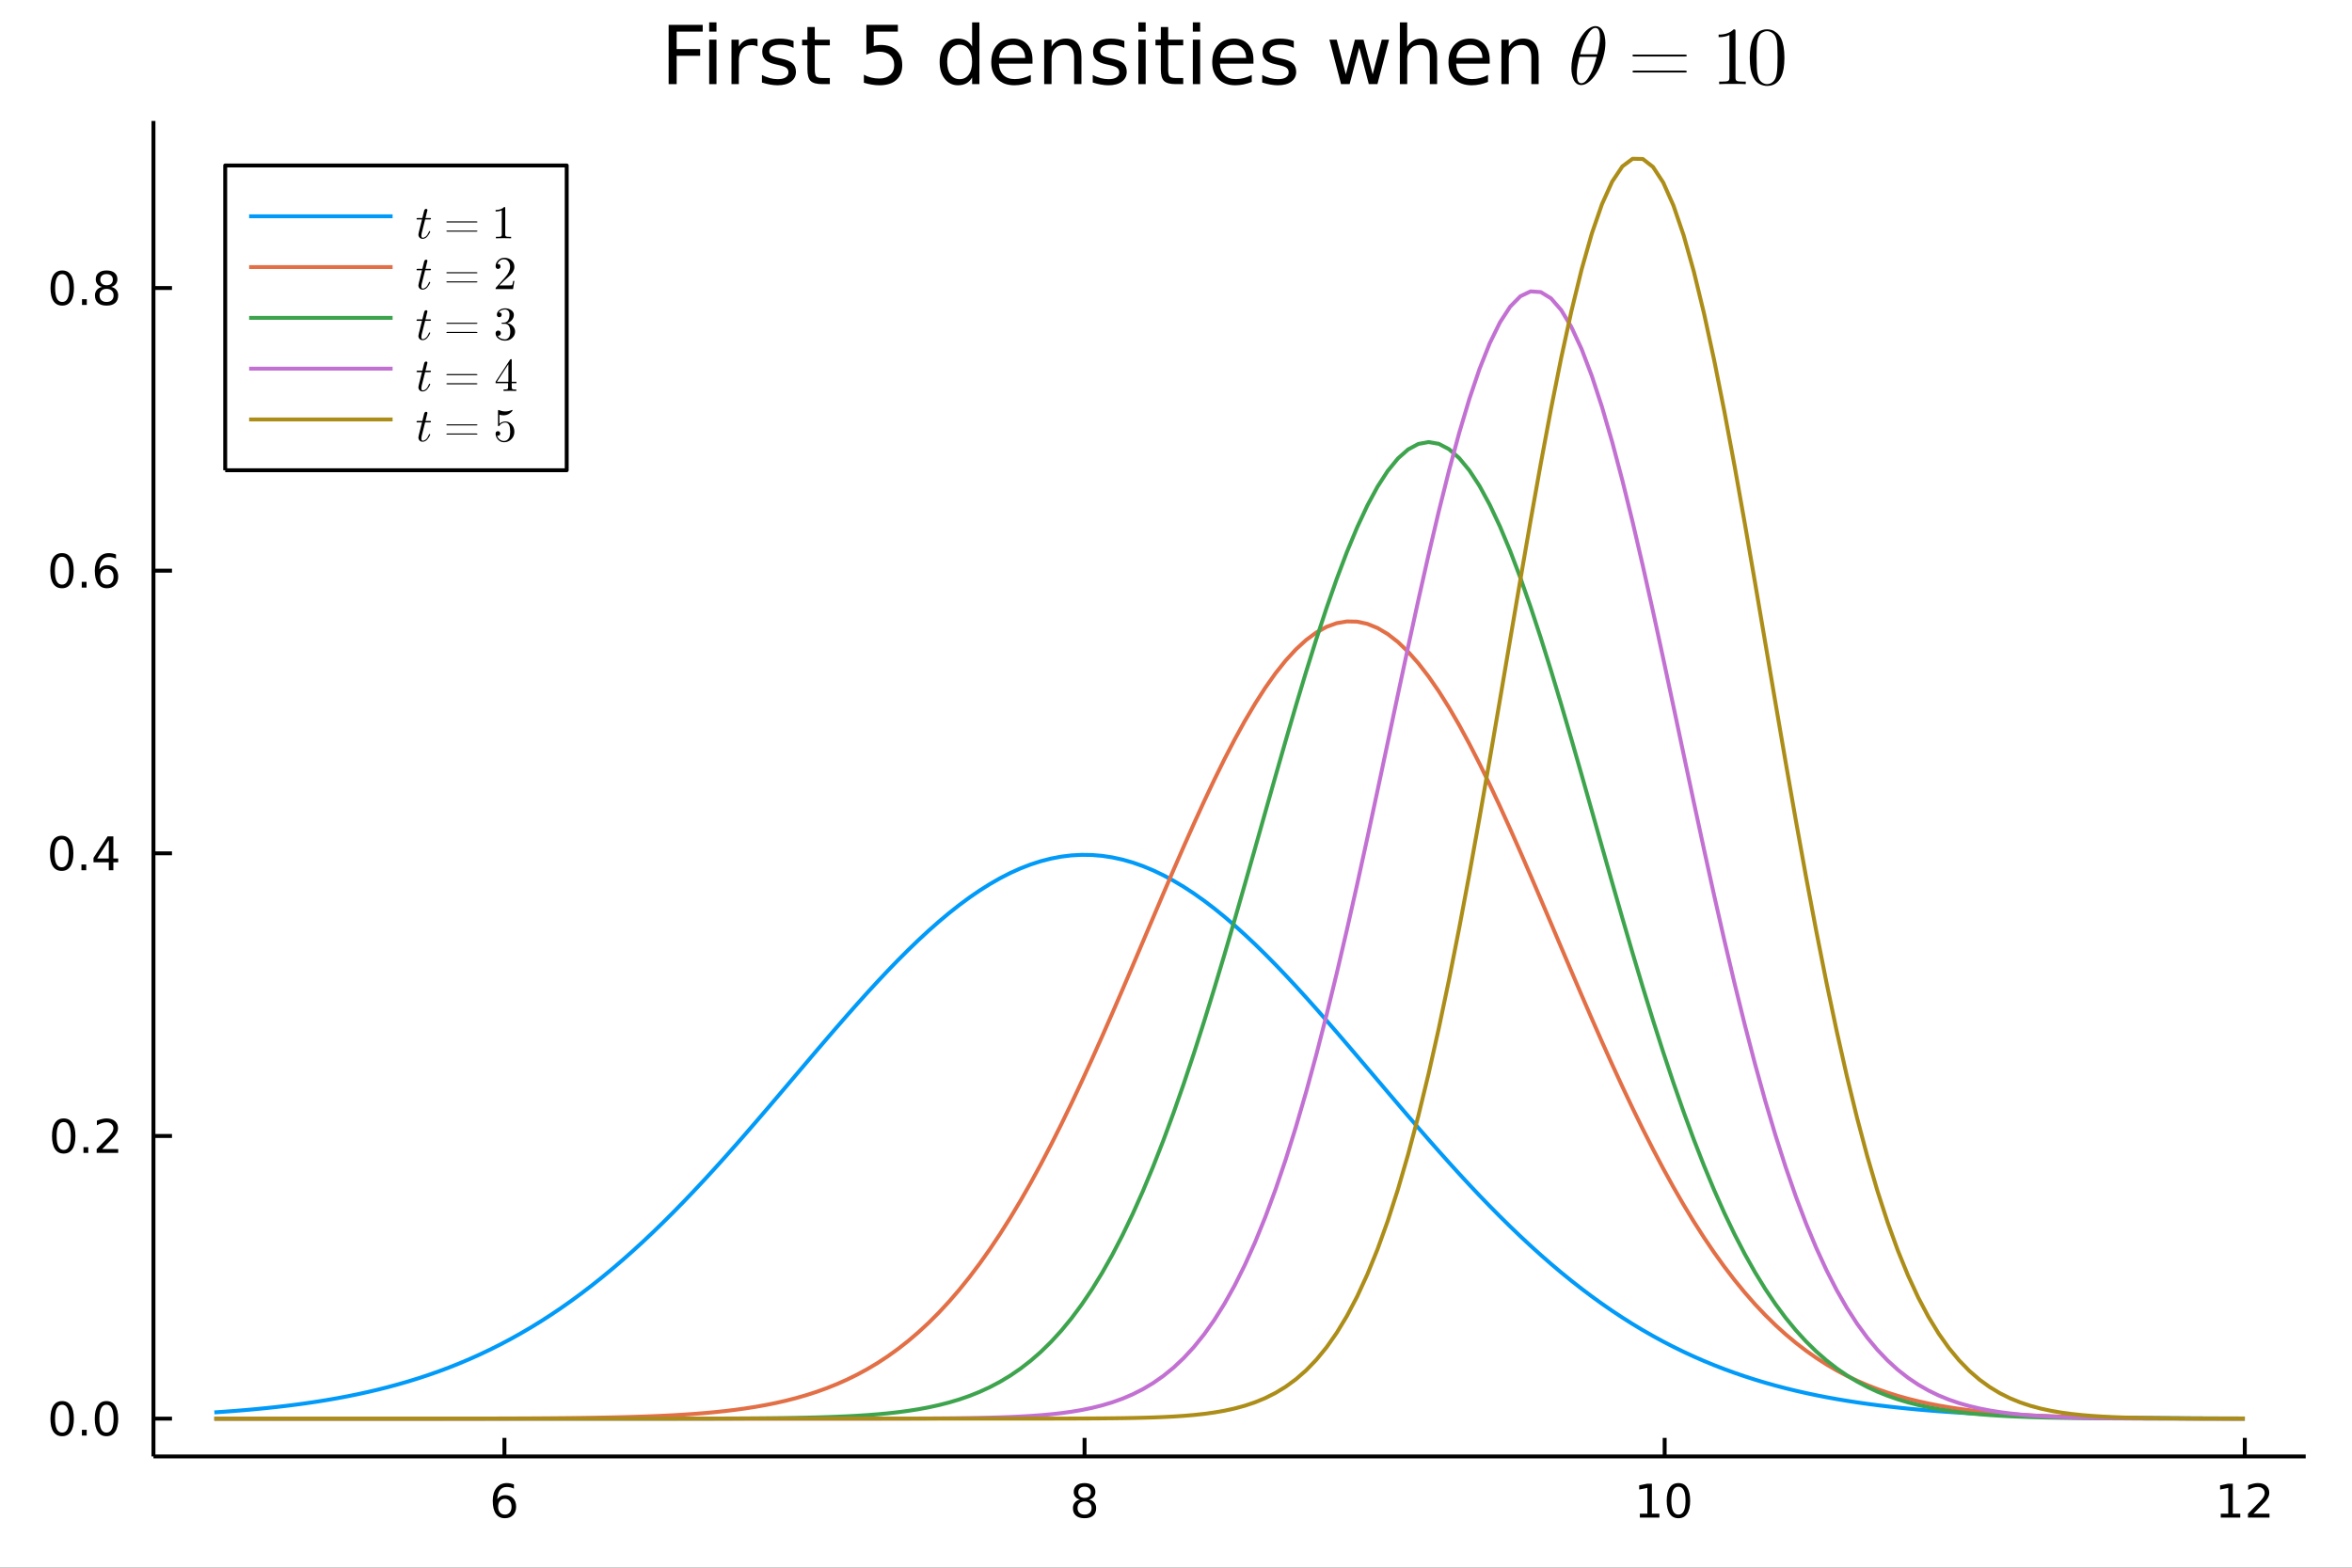 <?xml version="1.0" encoding="utf-8"?>
<svg xmlns="http://www.w3.org/2000/svg" xmlns:xlink="http://www.w3.org/1999/xlink" width="600" height="400" viewBox="0 0 2400 1600">
<rect x="0" y="0" width="2400" height="1600" fill="#333333" stroke="none"/>
<defs>
  <clipPath id="clip390">
    <rect x="0" y="0" width="2400" height="1600"/>
  </clipPath>
</defs>
<path clip-path="url(#clip390)" d="
M0 1600 L2400 1600 L2400 0 L0 0  Z
  " fill="#ffffff" fill-rule="evenodd" fill-opacity="1"/>
<defs>
  <clipPath id="clip391">
    <rect x="480" y="0" width="1681" height="1600"/>
  </clipPath>
</defs>
<defs>
  <clipPath id="clip392">
    <rect x="148" y="47" width="2206" height="1440"/>
  </clipPath>
</defs>
<path clip-path="url(#clip390)" d="
M156.598 1486.45 L2352.76 1486.45 L2352.76 123.472 L156.598 123.472  Z
  " fill="#ffffff" fill-rule="evenodd" fill-opacity="1"/>
<defs>
  <clipPath id="clip393">
    <rect x="156" y="123" width="2197" height="1364"/>
  </clipPath>
</defs>
<polyline clip-path="url(#clip390)" style="stroke:#000000; stroke-linecap:butt; stroke-linejoin:round; stroke-width:4; stroke-opacity:1; fill:none" points="
  156.598,1486.45 2352.76,1486.45 
  "/>
<polyline clip-path="url(#clip390)" style="stroke:#000000; stroke-linecap:butt; stroke-linejoin:round; stroke-width:4; stroke-opacity:1; fill:none" points="
  514.732,1486.45 514.732,1467.55 
  "/>
<polyline clip-path="url(#clip390)" style="stroke:#000000; stroke-linecap:butt; stroke-linejoin:round; stroke-width:4; stroke-opacity:1; fill:none" points="
  1106.69,1486.45 1106.69,1467.55 
  "/>
<polyline clip-path="url(#clip390)" style="stroke:#000000; stroke-linecap:butt; stroke-linejoin:round; stroke-width:4; stroke-opacity:1; fill:none" points="
  1698.64,1486.45 1698.64,1467.55 
  "/>
<polyline clip-path="url(#clip390)" style="stroke:#000000; stroke-linecap:butt; stroke-linejoin:round; stroke-width:4; stroke-opacity:1; fill:none" points="
  2290.6,1486.45 2290.6,1467.55 
  "/>
<path clip-path="url(#clip390)" d="M515.137 1529.7 Q511.989 1529.7 510.137 1531.86 Q508.308 1534.01 508.308 1537.76 Q508.308 1541.49 510.137 1543.66 Q511.989 1545.82 515.137 1545.82 Q518.285 1545.82 520.114 1543.66 Q521.966 1541.49 521.966 1537.76 Q521.966 1534.01 520.114 1531.86 Q518.285 1529.7 515.137 1529.7 M524.419 1515.05 L524.419 1519.31 Q522.66 1518.48 520.854 1518.04 Q519.072 1517.6 517.313 1517.6 Q512.683 1517.6 510.229 1520.72 Q507.799 1523.85 507.452 1530.17 Q508.817 1528.15 510.878 1527.09 Q512.938 1526 515.415 1526 Q520.623 1526 523.632 1529.17 Q526.665 1532.32 526.665 1537.76 Q526.665 1543.08 523.516 1546.3 Q520.368 1549.52 515.137 1549.52 Q509.142 1549.52 505.97 1544.94 Q502.799 1540.33 502.799 1531.6 Q502.799 1523.41 506.688 1518.55 Q510.577 1513.66 517.128 1513.66 Q518.887 1513.66 520.669 1514.01 Q522.475 1514.36 524.419 1515.05 Z" fill="#000000" fill-rule="evenodd" fill-opacity="1" /><path clip-path="url(#clip390)" d="M1106.69 1532.44 Q1103.35 1532.44 1101.43 1534.22 Q1099.54 1536 1099.54 1539.13 Q1099.54 1542.25 1101.43 1544.03 Q1103.35 1545.82 1106.69 1545.82 Q1110.02 1545.82 1111.94 1544.03 Q1113.86 1542.23 1113.86 1539.13 Q1113.86 1536 1111.94 1534.22 Q1110.04 1532.44 1106.69 1532.44 M1102.01 1530.45 Q1099 1529.7 1097.31 1527.64 Q1095.65 1525.58 1095.65 1522.62 Q1095.65 1518.48 1098.59 1516.07 Q1101.55 1513.66 1106.69 1513.66 Q1111.85 1513.66 1114.79 1516.07 Q1117.73 1518.48 1117.73 1522.62 Q1117.73 1525.58 1116.04 1527.64 Q1114.37 1529.7 1111.39 1530.45 Q1114.77 1531.23 1116.64 1533.52 Q1118.54 1535.82 1118.54 1539.13 Q1118.54 1544.15 1115.46 1546.83 Q1112.41 1549.52 1106.69 1549.52 Q1100.97 1549.52 1097.89 1546.83 Q1094.84 1544.15 1094.84 1539.13 Q1094.84 1535.82 1096.73 1533.52 Q1098.63 1531.23 1102.01 1530.45 M1100.3 1523.06 Q1100.3 1525.75 1101.97 1527.25 Q1103.66 1528.76 1106.69 1528.76 Q1109.7 1528.76 1111.39 1527.25 Q1113.1 1525.75 1113.1 1523.06 Q1113.1 1520.38 1111.39 1518.87 Q1109.7 1517.37 1106.69 1517.37 Q1103.66 1517.37 1101.97 1518.87 Q1100.3 1520.38 1100.3 1523.06 Z" fill="#000000" fill-rule="evenodd" fill-opacity="1" /><path clip-path="url(#clip390)" d="M1673.33 1544.91 L1680.97 1544.91 L1680.97 1518.55 L1672.66 1520.21 L1672.66 1515.95 L1680.92 1514.29 L1685.6 1514.29 L1685.6 1544.91 L1693.24 1544.91 L1693.24 1548.85 L1673.33 1548.85 L1673.33 1544.91 Z" fill="#000000" fill-rule="evenodd" fill-opacity="1" /><path clip-path="url(#clip390)" d="M1712.68 1517.37 Q1709.07 1517.37 1707.24 1520.93 Q1705.44 1524.47 1705.44 1531.6 Q1705.44 1538.71 1707.24 1542.27 Q1709.07 1545.82 1712.68 1545.82 Q1716.32 1545.82 1718.12 1542.27 Q1719.95 1538.71 1719.95 1531.6 Q1719.95 1524.47 1718.12 1520.93 Q1716.32 1517.37 1712.68 1517.37 M1712.68 1513.66 Q1718.49 1513.66 1721.55 1518.27 Q1724.63 1522.85 1724.63 1531.6 Q1724.63 1540.33 1721.55 1544.94 Q1718.49 1549.52 1712.68 1549.52 Q1706.87 1549.52 1703.79 1544.94 Q1700.74 1540.33 1700.74 1531.6 Q1700.74 1522.85 1703.79 1518.27 Q1706.87 1513.66 1712.68 1513.66 Z" fill="#000000" fill-rule="evenodd" fill-opacity="1" /><path clip-path="url(#clip390)" d="M2266.09 1544.91 L2273.73 1544.91 L2273.73 1518.55 L2265.42 1520.21 L2265.42 1515.95 L2273.68 1514.29 L2278.36 1514.29 L2278.36 1544.91 L2285.99 1544.91 L2285.99 1548.85 L2266.09 1548.85 L2266.09 1544.91 Z" fill="#000000" fill-rule="evenodd" fill-opacity="1" /><path clip-path="url(#clip390)" d="M2299.47 1544.91 L2315.79 1544.91 L2315.79 1548.85 L2293.84 1548.85 L2293.84 1544.91 Q2296.5 1542.16 2301.09 1537.53 Q2305.69 1532.88 2306.87 1531.53 Q2309.12 1529.01 2310 1527.27 Q2310.9 1525.51 2310.9 1523.82 Q2310.9 1521.07 2308.96 1519.33 Q2307.04 1517.6 2303.93 1517.6 Q2301.73 1517.6 2299.28 1518.36 Q2296.85 1519.13 2294.07 1520.68 L2294.07 1515.95 Q2296.9 1514.82 2299.35 1514.24 Q2301.8 1513.66 2303.84 1513.66 Q2309.21 1513.66 2312.41 1516.35 Q2315.6 1519.03 2315.6 1523.52 Q2315.6 1525.65 2314.79 1527.57 Q2314 1529.47 2311.9 1532.07 Q2311.32 1532.74 2308.22 1535.95 Q2305.11 1539.15 2299.47 1544.91 Z" fill="#000000" fill-rule="evenodd" fill-opacity="1" /><polyline clip-path="url(#clip390)" style="stroke:#000000; stroke-linecap:butt; stroke-linejoin:round; stroke-width:4; stroke-opacity:1; fill:none" points="
  156.598,1486.45 156.598,123.472 
  "/>
<polyline clip-path="url(#clip390)" style="stroke:#000000; stroke-linecap:butt; stroke-linejoin:round; stroke-width:4; stroke-opacity:1; fill:none" points="
  156.598,1447.87 175.496,1447.87 
  "/>
<polyline clip-path="url(#clip390)" style="stroke:#000000; stroke-linecap:butt; stroke-linejoin:round; stroke-width:4; stroke-opacity:1; fill:none" points="
  156.598,1159.39 175.496,1159.39 
  "/>
<polyline clip-path="url(#clip390)" style="stroke:#000000; stroke-linecap:butt; stroke-linejoin:round; stroke-width:4; stroke-opacity:1; fill:none" points="
  156.598,870.908 175.496,870.908 
  "/>
<polyline clip-path="url(#clip390)" style="stroke:#000000; stroke-linecap:butt; stroke-linejoin:round; stroke-width:4; stroke-opacity:1; fill:none" points="
  156.598,582.425 175.496,582.425 
  "/>
<polyline clip-path="url(#clip390)" style="stroke:#000000; stroke-linecap:butt; stroke-linejoin:round; stroke-width:4; stroke-opacity:1; fill:none" points="
  156.598,293.942 175.496,293.942 
  "/>
<path clip-path="url(#clip390)" d="M63.423 1433.67 Q59.812 1433.67 57.983 1437.24 Q56.177 1440.78 56.177 1447.91 Q56.177 1455.01 57.983 1458.58 Q59.812 1462.12 63.423 1462.12 Q67.057 1462.12 68.862 1458.58 Q70.691 1455.01 70.691 1447.91 Q70.691 1440.78 68.862 1437.24 Q67.057 1433.67 63.423 1433.67 M63.423 1429.97 Q69.233 1429.97 72.288 1434.57 Q75.367 1439.16 75.367 1447.91 Q75.367 1456.63 72.288 1461.24 Q69.233 1465.82 63.423 1465.82 Q57.612 1465.82 54.534 1461.24 Q51.478 1456.63 51.478 1447.91 Q51.478 1439.16 54.534 1434.57 Q57.612 1429.97 63.423 1429.97 Z" fill="#000000" fill-rule="evenodd" fill-opacity="1" /><path clip-path="url(#clip390)" d="M83.585 1459.27 L88.469 1459.27 L88.469 1465.15 L83.585 1465.15 L83.585 1459.27 Z" fill="#000000" fill-rule="evenodd" fill-opacity="1" /><path clip-path="url(#clip390)" d="M108.654 1433.67 Q105.043 1433.67 103.214 1437.24 Q101.409 1440.78 101.409 1447.91 Q101.409 1455.01 103.214 1458.58 Q105.043 1462.12 108.654 1462.12 Q112.288 1462.12 114.094 1458.58 Q115.922 1455.01 115.922 1447.91 Q115.922 1440.78 114.094 1437.24 Q112.288 1433.67 108.654 1433.67 M108.654 1429.97 Q114.464 1429.97 117.52 1434.57 Q120.598 1439.16 120.598 1447.91 Q120.598 1456.63 117.52 1461.24 Q114.464 1465.82 108.654 1465.82 Q102.844 1465.82 99.765 1461.24 Q96.71 1456.63 96.71 1447.91 Q96.71 1439.16 99.765 1434.57 Q102.844 1429.97 108.654 1429.97 Z" fill="#000000" fill-rule="evenodd" fill-opacity="1" /><path clip-path="url(#clip390)" d="M65.02 1145.19 Q61.409 1145.19 59.58 1148.75 Q57.775 1152.3 57.775 1159.43 Q57.775 1166.53 59.58 1170.1 Q61.409 1173.64 65.02 1173.64 Q68.654 1173.64 70.46 1170.1 Q72.288 1166.53 72.288 1159.43 Q72.288 1152.3 70.46 1148.75 Q68.654 1145.19 65.02 1145.19 M65.02 1141.49 Q70.83 1141.49 73.885 1146.09 Q76.964 1150.68 76.964 1159.43 Q76.964 1168.15 73.885 1172.76 Q70.83 1177.34 65.02 1177.34 Q59.21 1177.34 56.131 1172.76 Q53.075 1168.15 53.075 1159.43 Q53.075 1150.68 56.131 1146.09 Q59.21 1141.49 65.02 1141.49 Z" fill="#000000" fill-rule="evenodd" fill-opacity="1" /><path clip-path="url(#clip390)" d="M85.182 1170.79 L90.066 1170.79 L90.066 1176.67 L85.182 1176.67 L85.182 1170.79 Z" fill="#000000" fill-rule="evenodd" fill-opacity="1" /><path clip-path="url(#clip390)" d="M104.279 1172.74 L120.598 1172.74 L120.598 1176.67 L98.654 1176.67 L98.654 1172.74 Q101.316 1169.98 105.899 1165.35 Q110.506 1160.7 111.686 1159.36 Q113.932 1156.83 114.811 1155.1 Q115.714 1153.34 115.714 1151.65 Q115.714 1148.89 113.77 1147.16 Q111.848 1145.42 108.746 1145.42 Q106.547 1145.42 104.094 1146.18 Q101.663 1146.95 98.885 1148.5 L98.885 1143.78 Q101.709 1142.64 104.163 1142.06 Q106.617 1141.49 108.654 1141.49 Q114.024 1141.49 117.219 1144.17 Q120.413 1146.86 120.413 1151.35 Q120.413 1153.48 119.603 1155.4 Q118.816 1157.3 116.709 1159.89 Q116.131 1160.56 113.029 1163.78 Q109.927 1166.97 104.279 1172.74 Z" fill="#000000" fill-rule="evenodd" fill-opacity="1" /><path clip-path="url(#clip390)" d="M62.937 856.706 Q59.325 856.706 57.497 860.271 Q55.691 863.813 55.691 870.942 Q55.691 878.049 57.497 881.613 Q59.325 885.155 62.937 885.155 Q66.571 885.155 68.376 881.613 Q70.205 878.049 70.205 870.942 Q70.205 863.813 68.376 860.271 Q66.571 856.706 62.937 856.706 M62.937 853.003 Q68.747 853.003 71.802 857.609 Q74.881 862.192 74.881 870.942 Q74.881 879.669 71.802 884.276 Q68.747 888.859 62.937 888.859 Q57.126 888.859 54.048 884.276 Q50.992 879.669 50.992 870.942 Q50.992 862.192 54.048 857.609 Q57.126 853.003 62.937 853.003 Z" fill="#000000" fill-rule="evenodd" fill-opacity="1" /><path clip-path="url(#clip390)" d="M83.098 882.308 L87.983 882.308 L87.983 888.188 L83.098 888.188 L83.098 882.308 Z" fill="#000000" fill-rule="evenodd" fill-opacity="1" /><path clip-path="url(#clip390)" d="M111.015 857.702 L99.21 876.151 L111.015 876.151 L111.015 857.702 M109.788 853.628 L115.668 853.628 L115.668 876.151 L120.598 876.151 L120.598 880.039 L115.668 880.039 L115.668 888.188 L111.015 888.188 L111.015 880.039 L95.413 880.039 L95.413 875.526 L109.788 853.628 Z" fill="#000000" fill-rule="evenodd" fill-opacity="1" /><path clip-path="url(#clip390)" d="M63.261 568.223 Q59.65 568.223 57.821 571.788 Q56.015 575.33 56.015 582.459 Q56.015 589.566 57.821 593.131 Q59.65 596.672 63.261 596.672 Q66.895 596.672 68.7 593.131 Q70.529 589.566 70.529 582.459 Q70.529 575.33 68.7 571.788 Q66.895 568.223 63.261 568.223 M63.261 564.52 Q69.071 564.52 72.126 569.126 Q75.205 573.709 75.205 582.459 Q75.205 591.186 72.126 595.793 Q69.071 600.376 63.261 600.376 Q57.45 600.376 54.372 595.793 Q51.316 591.186 51.316 582.459 Q51.316 573.709 54.372 569.126 Q57.45 564.52 63.261 564.52 Z" fill="#000000" fill-rule="evenodd" fill-opacity="1" /><path clip-path="url(#clip390)" d="M83.422 593.825 L88.307 593.825 L88.307 599.705 L83.422 599.705 L83.422 593.825 Z" fill="#000000" fill-rule="evenodd" fill-opacity="1" /><path clip-path="url(#clip390)" d="M109.071 580.561 Q105.922 580.561 104.071 582.714 Q102.242 584.867 102.242 588.617 Q102.242 592.344 104.071 594.52 Q105.922 596.672 109.071 596.672 Q112.219 596.672 114.047 594.52 Q115.899 592.344 115.899 588.617 Q115.899 584.867 114.047 582.714 Q112.219 580.561 109.071 580.561 M118.353 565.909 L118.353 570.168 Q116.594 569.335 114.788 568.895 Q113.006 568.455 111.246 568.455 Q106.617 568.455 104.163 571.58 Q101.733 574.705 101.385 581.024 Q102.751 579.01 104.811 577.946 Q106.871 576.858 109.348 576.858 Q114.557 576.858 117.566 580.029 Q120.598 583.177 120.598 588.617 Q120.598 593.941 117.45 597.158 Q114.302 600.376 109.071 600.376 Q103.075 600.376 99.904 595.793 Q96.733 591.186 96.733 582.459 Q96.733 574.265 100.621 569.404 Q104.51 564.52 111.061 564.52 Q112.82 564.52 114.603 564.867 Q116.408 565.214 118.353 565.909 Z" fill="#000000" fill-rule="evenodd" fill-opacity="1" /><path clip-path="url(#clip390)" d="M63.515 279.741 Q59.904 279.741 58.075 283.305 Q56.27 286.847 56.27 293.977 Q56.27 301.083 58.075 304.648 Q59.904 308.19 63.515 308.19 Q67.149 308.19 68.955 304.648 Q70.784 301.083 70.784 293.977 Q70.784 286.847 68.955 283.305 Q67.149 279.741 63.515 279.741 M63.515 276.037 Q69.325 276.037 72.381 280.643 Q75.46 285.227 75.46 293.977 Q75.46 302.703 72.381 307.31 Q69.325 311.893 63.515 311.893 Q57.705 311.893 54.626 307.31 Q51.571 302.703 51.571 293.977 Q51.571 285.227 54.626 280.643 Q57.705 276.037 63.515 276.037 Z" fill="#000000" fill-rule="evenodd" fill-opacity="1" /><path clip-path="url(#clip390)" d="M83.677 305.342 L88.561 305.342 L88.561 311.222 L83.677 311.222 L83.677 305.342 Z" fill="#000000" fill-rule="evenodd" fill-opacity="1" /><path clip-path="url(#clip390)" d="M108.746 294.81 Q105.413 294.81 103.492 296.592 Q101.594 298.375 101.594 301.5 Q101.594 304.625 103.492 306.407 Q105.413 308.19 108.746 308.19 Q112.08 308.19 114.001 306.407 Q115.922 304.602 115.922 301.5 Q115.922 298.375 114.001 296.592 Q112.103 294.81 108.746 294.81 M104.071 292.819 Q101.061 292.079 99.371 290.018 Q97.705 287.958 97.705 284.995 Q97.705 280.852 100.645 278.444 Q103.608 276.037 108.746 276.037 Q113.908 276.037 116.848 278.444 Q119.788 280.852 119.788 284.995 Q119.788 287.958 118.098 290.018 Q116.432 292.079 113.445 292.819 Q116.825 293.606 118.7 295.898 Q120.598 298.19 120.598 301.5 Q120.598 306.523 117.52 309.208 Q114.464 311.893 108.746 311.893 Q103.029 311.893 99.95 309.208 Q96.895 306.523 96.895 301.5 Q96.895 298.19 98.793 295.898 Q100.691 293.606 104.071 292.819 M102.358 285.435 Q102.358 288.12 104.024 289.625 Q105.714 291.129 108.746 291.129 Q111.756 291.129 113.445 289.625 Q115.158 288.12 115.158 285.435 Q115.158 282.75 113.445 281.245 Q111.756 279.741 108.746 279.741 Q105.714 279.741 104.024 281.245 Q102.358 282.75 102.358 285.435 Z" fill="#000000" fill-rule="evenodd" fill-opacity="1" /><path clip-path="url(#clip390)" d="M682.295 25.374 L717.051 25.374 L717.051 32.261 L690.477 32.261 L690.477 50.085 L714.459 50.085 L714.459 56.971 L690.477 56.971 L690.477 85.854 L682.295 85.854 L682.295 25.374 Z" fill="#000000" fill-rule="evenodd" fill-opacity="1" /><path clip-path="url(#clip390)" d="M723.654 40.484 L731.108 40.484 L731.108 85.854 L723.654 85.854 L723.654 40.484 M723.654 22.822 L731.108 22.822 L731.108 32.261 L723.654 32.261 L723.654 22.822 Z" fill="#000000" fill-rule="evenodd" fill-opacity="1" /><path clip-path="url(#clip390)" d="M772.994 47.452 Q771.739 46.723 770.24 46.399 Q768.781 46.034 766.999 46.034 Q760.68 46.034 757.277 50.166 Q753.915 54.257 753.915 61.954 L753.915 85.854 L746.42 85.854 L746.42 40.484 L753.915 40.484 L753.915 47.533 Q756.264 43.401 760.031 41.416 Q763.799 39.391 769.187 39.391 Q769.956 39.391 770.888 39.512 Q771.82 39.593 772.954 39.796 L772.994 47.452 Z" fill="#000000" fill-rule="evenodd" fill-opacity="1" /><path clip-path="url(#clip390)" d="M809.736 41.821 L809.736 48.87 Q806.576 47.249 803.174 46.439 Q799.771 45.629 796.125 45.629 Q790.575 45.629 787.78 47.33 Q785.026 49.032 785.026 52.434 Q785.026 55.027 787.011 56.526 Q788.995 57.984 794.991 59.321 L797.543 59.888 Q805.483 61.59 808.804 64.709 Q812.167 67.787 812.167 73.337 Q812.167 79.657 807.144 83.343 Q802.161 87.029 793.411 87.029 Q789.765 87.029 785.795 86.3 Q781.866 85.611 777.491 84.194 L777.491 76.497 Q781.623 78.644 785.633 79.738 Q789.644 80.791 793.573 80.791 Q798.839 80.791 801.675 79.008 Q804.51 77.186 804.51 73.904 Q804.51 70.866 802.444 69.246 Q800.419 67.625 793.492 66.126 L790.899 65.519 Q783.972 64.061 780.894 61.063 Q777.815 58.025 777.815 52.759 Q777.815 46.358 782.352 42.874 Q786.889 39.391 795.234 39.391 Q799.366 39.391 803.012 39.998 Q806.657 40.606 809.736 41.821 Z" fill="#000000" fill-rule="evenodd" fill-opacity="1" /><path clip-path="url(#clip390)" d="M831.408 27.602 L831.408 40.484 L846.761 40.484 L846.761 46.277 L831.408 46.277 L831.408 70.907 Q831.408 76.456 832.907 78.036 Q834.447 79.616 839.105 79.616 L846.761 79.616 L846.761 85.854 L839.105 85.854 Q830.477 85.854 827.195 82.654 Q823.914 79.413 823.914 70.907 L823.914 46.277 L818.446 46.277 L818.446 40.484 L823.914 40.484 L823.914 27.602 L831.408 27.602 Z" fill="#000000" fill-rule="evenodd" fill-opacity="1" /><path clip-path="url(#clip390)" d="M884.07 25.374 L916.194 25.374 L916.194 32.261 L891.564 32.261 L891.564 47.087 Q893.347 46.48 895.129 46.196 Q896.912 45.872 898.694 45.872 Q908.821 45.872 914.736 51.422 Q920.65 56.971 920.65 66.451 Q920.65 76.213 914.573 81.641 Q908.497 87.029 897.438 87.029 Q893.63 87.029 889.66 86.381 Q885.731 85.733 881.518 84.437 L881.518 76.213 Q885.164 78.198 889.053 79.17 Q892.942 80.143 897.276 80.143 Q904.284 80.143 908.376 76.456 Q912.467 72.77 912.467 66.451 Q912.467 60.131 908.376 56.445 Q904.284 52.759 897.276 52.759 Q893.995 52.759 890.714 53.488 Q887.473 54.217 884.07 55.756 L884.07 25.374 Z" fill="#000000" fill-rule="evenodd" fill-opacity="1" /><path clip-path="url(#clip390)" d="M991.946 47.371 L991.946 22.822 L999.399 22.822 L999.399 85.854 L991.946 85.854 L991.946 79.049 Q989.596 83.1 985.991 85.085 Q982.426 87.029 977.403 87.029 Q969.18 87.029 963.995 80.467 Q958.85 73.904 958.85 63.21 Q958.85 52.516 963.995 45.953 Q969.18 39.391 977.403 39.391 Q982.426 39.391 985.991 41.376 Q989.596 43.32 991.946 47.371 M966.547 63.21 Q966.547 71.433 969.909 76.132 Q973.312 80.791 979.226 80.791 Q985.14 80.791 988.543 76.132 Q991.946 71.433 991.946 63.21 Q991.946 54.986 988.543 50.328 Q985.14 45.629 979.226 45.629 Q973.312 45.629 969.909 50.328 Q966.547 54.986 966.547 63.21 Z" fill="#000000" fill-rule="evenodd" fill-opacity="1" /><path clip-path="url(#clip390)" d="M1053.56 61.306 L1053.56 64.952 L1019.29 64.952 Q1019.78 72.648 1023.91 76.699 Q1028.08 80.71 1035.49 80.71 Q1039.79 80.71 1043.8 79.657 Q1047.85 78.603 1051.82 76.497 L1051.82 83.545 Q1047.81 85.247 1043.59 86.138 Q1039.38 87.029 1035.05 87.029 Q1024.19 87.029 1017.83 80.71 Q1011.51 74.39 1011.51 63.615 Q1011.51 52.475 1017.51 45.953 Q1023.54 39.391 1033.75 39.391 Q1042.91 39.391 1048.21 45.305 Q1053.56 51.179 1053.56 61.306 M1046.11 59.118 Q1046.03 53.002 1042.66 49.356 Q1039.34 45.71 1033.83 45.71 Q1027.59 45.71 1023.83 49.234 Q1020.1 52.759 1019.53 59.159 L1046.11 59.118 Z" fill="#000000" fill-rule="evenodd" fill-opacity="1" /><path clip-path="url(#clip390)" d="M1103.51 58.47 L1103.51 85.854 L1096.05 85.854 L1096.05 58.713 Q1096.05 52.272 1093.54 49.072 Q1091.03 45.872 1086.01 45.872 Q1079.97 45.872 1076.49 49.72 Q1073 53.569 1073 60.212 L1073 85.854 L1065.51 85.854 L1065.51 40.484 L1073 40.484 L1073 47.533 Q1075.68 43.441 1079.28 41.416 Q1082.93 39.391 1087.67 39.391 Q1095.49 39.391 1099.5 44.252 Q1103.51 49.072 1103.51 58.47 Z" fill="#000000" fill-rule="evenodd" fill-opacity="1" /><path clip-path="url(#clip390)" d="M1147.3 41.821 L1147.3 48.87 Q1144.14 47.249 1140.74 46.439 Q1137.33 45.629 1133.69 45.629 Q1128.14 45.629 1125.34 47.33 Q1122.59 49.032 1122.59 52.434 Q1122.59 55.027 1124.57 56.526 Q1126.56 57.984 1132.55 59.321 L1135.1 59.888 Q1143.04 61.59 1146.37 64.709 Q1149.73 67.787 1149.73 73.337 Q1149.73 79.657 1144.71 83.343 Q1139.72 87.029 1130.97 87.029 Q1127.33 87.029 1123.36 86.3 Q1119.43 85.611 1115.05 84.194 L1115.05 76.497 Q1119.18 78.644 1123.2 79.738 Q1127.21 80.791 1131.13 80.791 Q1136.4 80.791 1139.24 79.008 Q1142.07 77.186 1142.07 73.904 Q1142.07 70.866 1140.01 69.246 Q1137.98 67.625 1131.05 66.126 L1128.46 65.519 Q1121.53 64.061 1118.46 61.063 Q1115.38 58.025 1115.38 52.759 Q1115.38 46.358 1119.91 42.874 Q1124.45 39.391 1132.8 39.391 Q1136.93 39.391 1140.57 39.998 Q1144.22 40.606 1147.3 41.821 Z" fill="#000000" fill-rule="evenodd" fill-opacity="1" /><path clip-path="url(#clip390)" d="M1161.6 40.484 L1169.05 40.484 L1169.05 85.854 L1161.6 85.854 L1161.6 40.484 M1161.6 22.822 L1169.05 22.822 L1169.05 32.261 L1161.6 32.261 L1161.6 22.822 Z" fill="#000000" fill-rule="evenodd" fill-opacity="1" /><path clip-path="url(#clip390)" d="M1192.02 27.602 L1192.02 40.484 L1207.37 40.484 L1207.37 46.277 L1192.02 46.277 L1192.02 70.907 Q1192.02 76.456 1193.52 78.036 Q1195.06 79.616 1199.72 79.616 L1207.37 79.616 L1207.37 85.854 L1199.72 85.854 Q1191.09 85.854 1187.81 82.654 Q1184.53 79.413 1184.53 70.907 L1184.53 46.277 L1179.06 46.277 L1179.06 40.484 L1184.53 40.484 L1184.53 27.602 L1192.02 27.602 Z" fill="#000000" fill-rule="evenodd" fill-opacity="1" /><path clip-path="url(#clip390)" d="M1217.18 40.484 L1224.63 40.484 L1224.63 85.854 L1217.18 85.854 L1217.18 40.484 M1217.18 22.822 L1224.63 22.822 L1224.63 32.261 L1217.18 32.261 L1217.18 22.822 Z" fill="#000000" fill-rule="evenodd" fill-opacity="1" /><path clip-path="url(#clip390)" d="M1279.03 61.306 L1279.03 64.952 L1244.76 64.952 Q1245.25 72.648 1249.38 76.699 Q1253.55 80.71 1260.97 80.71 Q1265.26 80.71 1269.27 79.657 Q1273.32 78.603 1277.29 76.497 L1277.29 83.545 Q1273.28 85.247 1269.07 86.138 Q1264.86 87.029 1260.52 87.029 Q1249.66 87.029 1243.3 80.71 Q1236.98 74.39 1236.98 63.615 Q1236.98 52.475 1242.98 45.953 Q1249.02 39.391 1259.22 39.391 Q1268.38 39.391 1273.69 45.305 Q1279.03 51.179 1279.03 61.306 M1271.58 59.118 Q1271.5 53.002 1268.14 49.356 Q1264.81 45.71 1259.31 45.71 Q1253.07 45.71 1249.3 49.234 Q1245.57 52.759 1245.01 59.159 L1271.58 59.118 Z" fill="#000000" fill-rule="evenodd" fill-opacity="1" /><path clip-path="url(#clip390)" d="M1320.19 41.821 L1320.19 48.87 Q1317.03 47.249 1313.63 46.439 Q1310.23 45.629 1306.58 45.629 Q1301.03 45.629 1298.23 47.33 Q1295.48 49.032 1295.48 52.434 Q1295.48 55.027 1297.46 56.526 Q1299.45 57.984 1305.45 59.321 L1308 59.888 Q1315.94 61.59 1319.26 64.709 Q1322.62 67.787 1322.62 73.337 Q1322.62 79.657 1317.6 83.343 Q1312.62 87.029 1303.87 87.029 Q1300.22 87.029 1296.25 86.3 Q1292.32 85.611 1287.95 84.194 L1287.95 76.497 Q1292.08 78.644 1296.09 79.738 Q1300.1 80.791 1304.03 80.791 Q1309.29 80.791 1312.13 79.008 Q1314.96 77.186 1314.96 73.904 Q1314.96 70.866 1312.9 69.246 Q1310.87 67.625 1303.95 66.126 L1301.35 65.519 Q1294.43 64.061 1291.35 61.063 Q1288.27 58.025 1288.27 52.759 Q1288.27 46.358 1292.81 42.874 Q1297.34 39.391 1305.69 39.391 Q1309.82 39.391 1313.47 39.998 Q1317.11 40.606 1320.19 41.821 Z" fill="#000000" fill-rule="evenodd" fill-opacity="1" /><path clip-path="url(#clip390)" d="M1356.53 40.484 L1363.98 40.484 L1373.3 75.889 L1382.57 40.484 L1391.36 40.484 L1400.68 75.889 L1409.96 40.484 L1417.41 40.484 L1405.54 85.854 L1396.75 85.854 L1386.99 48.667 L1377.19 85.854 L1368.4 85.854 L1356.53 40.484 Z" fill="#000000" fill-rule="evenodd" fill-opacity="1" /><path clip-path="url(#clip390)" d="M1466.43 58.47 L1466.43 85.854 L1458.97 85.854 L1458.97 58.713 Q1458.97 52.272 1456.46 49.072 Q1453.95 45.872 1448.93 45.872 Q1442.89 45.872 1439.41 49.72 Q1435.92 53.569 1435.92 60.212 L1435.92 85.854 L1428.43 85.854 L1428.43 22.822 L1435.92 22.822 L1435.92 47.533 Q1438.6 43.441 1442.2 41.416 Q1445.85 39.391 1450.59 39.391 Q1458.41 39.391 1462.42 44.252 Q1466.43 49.072 1466.43 58.47 Z" fill="#000000" fill-rule="evenodd" fill-opacity="1" /><path clip-path="url(#clip390)" d="M1520.1 61.306 L1520.1 64.952 L1485.83 64.952 Q1486.32 72.648 1490.45 76.699 Q1494.62 80.71 1502.04 80.71 Q1506.33 80.71 1510.34 79.657 Q1514.39 78.603 1518.36 76.497 L1518.36 83.545 Q1514.35 85.247 1510.14 86.138 Q1505.92 87.029 1501.59 87.029 Q1490.73 87.029 1484.37 80.71 Q1478.05 74.39 1478.05 63.615 Q1478.05 52.475 1484.05 45.953 Q1490.09 39.391 1500.29 39.391 Q1509.45 39.391 1514.76 45.305 Q1520.1 51.179 1520.1 61.306 M1512.65 59.118 Q1512.57 53.002 1509.21 49.356 Q1505.88 45.71 1500.37 45.71 Q1494.14 45.71 1490.37 49.234 Q1486.64 52.759 1486.08 59.159 L1512.65 59.118 Z" fill="#000000" fill-rule="evenodd" fill-opacity="1" /><path clip-path="url(#clip390)" d="M1570.05 58.47 L1570.05 85.854 L1562.6 85.854 L1562.6 58.713 Q1562.6 52.272 1560.09 49.072 Q1557.57 45.872 1552.55 45.872 Q1546.51 45.872 1543.03 49.72 Q1539.55 53.569 1539.55 60.212 L1539.55 85.854 L1532.05 85.854 L1532.05 40.484 L1539.55 40.484 L1539.55 47.533 Q1542.22 43.441 1545.83 41.416 Q1549.47 39.391 1554.21 39.391 Q1562.03 39.391 1566.04 44.252 Q1570.05 49.072 1570.05 58.47 Z" fill="#000000" fill-rule="evenodd" fill-opacity="1" /><path clip-path="url(#clip390)" d="M1638.15 43.881 Q1638.15 50.768 1635.93 58.515 Q1633.76 66.221 1630.32 72.451 Q1626.88 78.64 1622.37 82.739 Q1617.86 86.797 1613.55 86.797 Q1610.81 86.797 1608.76 85.281 Q1606.75 83.723 1605.64 81.141 Q1604.54 78.517 1604 75.648 Q1603.47 72.738 1603.47 69.582 Q1603.47 64.868 1604.49 59.744 Q1605.52 54.58 1607.24 49.907 Q1608.96 45.193 1611.38 40.93 Q1613.8 36.626 1616.46 33.511 Q1619.17 30.355 1622.2 28.51 Q1625.24 26.666 1628.06 26.666 Q1630.11 26.666 1631.75 27.568 Q1633.43 28.428 1634.5 29.945 Q1635.56 31.421 1636.3 33.183 Q1637.08 34.946 1637.45 36.995 Q1637.82 39.004 1637.98 40.684 Q1638.15 42.324 1638.15 43.881 M1632.61 38.676 Q1632.61 36.585 1632.45 35.028 Q1632.29 33.429 1631.83 31.831 Q1631.38 30.232 1630.4 29.371 Q1629.46 28.51 1627.98 28.51 Q1623.68 28.51 1618.84 37.323 Q1617.28 40.069 1615.89 43.799 Q1614.5 47.529 1614 49.292 Q1613.51 51.054 1612.36 55.399 L1629.91 55.399 Q1632.61 44.209 1632.61 38.676 M1629.17 58.064 L1611.71 58.064 Q1609 68.311 1609 74.705 Q1609 80.28 1610.15 82.616 Q1611.34 84.912 1613.55 84.912 Q1616.09 84.912 1618.47 82.37 Q1620.85 79.788 1623.27 75.115 Q1626.47 69.049 1629.17 58.064 Z" fill="#000000" fill-rule="evenodd" fill-opacity="1" /><path clip-path="url(#clip390)" d="M1665.73 73.107 Q1665.81 72.082 1667.41 72.082 L1718.86 72.082 Q1721.27 72.082 1721.31 73.025 Q1721.31 74.049 1719.02 74.008 L1667.99 74.008 Q1665.73 74.049 1665.73 73.107 M1665.73 56.711 Q1665.73 55.686 1667.5 55.727 L1718.77 55.727 Q1721.27 55.727 1721.31 56.711 Q1721.31 57.654 1719.18 57.654 L1667.41 57.654 Q1665.73 57.654 1665.73 56.711 Z" fill="#000000" fill-rule="evenodd" fill-opacity="1" /><path clip-path="url(#clip390)" d="M1753.69 37.938 L1753.69 35.315 Q1763.78 35.315 1768.98 29.945 Q1770.42 29.945 1770.66 30.273 Q1770.91 30.601 1770.91 32.117 L1770.91 79.214 Q1770.91 81.715 1772.14 82.493 Q1773.37 83.272 1778.74 83.272 L1781.4 83.272 L1781.4 85.854 Q1778.45 85.609 1767.79 85.609 Q1757.14 85.609 1754.23 85.854 L1754.23 83.272 L1756.89 83.272 Q1762.18 83.272 1763.45 82.534 Q1764.72 81.755 1764.72 79.214 L1764.72 35.725 Q1760.33 37.938 1753.69 37.938 Z" fill="#000000" fill-rule="evenodd" fill-opacity="1" /><path clip-path="url(#clip390)" d="M1785.49 59.007 Q1785.49 46.669 1788.6 39.946 Q1792.95 29.945 1803.2 29.945 Q1805.37 29.945 1807.62 30.56 Q1809.92 31.134 1812.79 33.388 Q1815.7 35.643 1817.46 39.332 Q1820.82 46.464 1820.82 59.007 Q1820.82 71.262 1817.71 77.944 Q1813.16 87.699 1803.11 87.699 Q1799.34 87.699 1795.49 85.772 Q1791.68 83.846 1789.26 79.214 Q1785.49 72.287 1785.49 59.007 M1792.46 57.982 Q1792.46 70.647 1793.36 75.689 Q1794.38 81.141 1797.17 83.518 Q1800 85.854 1803.11 85.854 Q1806.48 85.854 1809.26 83.354 Q1812.09 80.813 1812.95 75.361 Q1813.89 69.992 1813.85 57.982 Q1813.85 46.3 1813.03 41.627 Q1811.93 36.175 1808.98 34.003 Q1806.07 31.79 1803.11 31.79 Q1802.01 31.79 1800.82 32.117 Q1799.67 32.445 1797.99 33.388 Q1796.31 34.331 1795 36.667 Q1793.73 39.004 1793.11 42.529 Q1792.46 47.079 1792.46 57.982 Z" fill="#000000" fill-rule="evenodd" fill-opacity="1" /><polyline clip-path="url(#clip393)" style="stroke:#009af9; stroke-linecap:butt; stroke-linejoin:round; stroke-width:4; stroke-opacity:1; fill:none" points="
  218.754,1441.48 229.165,1440.77 239.576,1440 249.988,1439.15 260.399,1438.22 270.81,1437.2 281.221,1436.1 291.633,1434.89 302.044,1433.58 312.455,1432.16 
  322.867,1430.61 333.278,1428.94 343.689,1427.13 354.1,1425.17 364.512,1423.06 374.923,1420.79 385.334,1418.35 395.746,1415.73 406.157,1412.91 416.568,1409.9 
  426.979,1406.68 437.391,1403.24 447.802,1399.58 458.213,1395.68 468.625,1391.53 479.036,1387.13 489.447,1382.47 499.858,1377.53 510.27,1372.32 520.681,1366.82 
  531.092,1361.03 541.504,1354.93 551.915,1348.54 562.326,1341.83 572.738,1334.82 583.149,1327.48 593.56,1319.83 603.971,1311.87 614.383,1303.58 624.794,1294.98 
  635.205,1286.07 645.617,1276.85 656.028,1267.33 666.439,1257.52 676.85,1247.42 687.262,1237.04 697.673,1226.4 708.084,1215.51 718.496,1204.39 728.907,1193.05 
  739.318,1181.52 749.729,1169.8 760.141,1157.93 770.552,1145.93 780.963,1133.81 791.375,1121.62 801.786,1109.37 812.197,1097.1 822.609,1084.83 833.02,1072.59 
  843.431,1060.43 853.842,1048.36 864.254,1036.43 874.665,1024.66 885.076,1013.1 895.488,1001.77 905.899,990.716 916.31,979.965 926.721,969.554 937.133,959.515 
  947.544,949.883 957.955,940.688 968.367,931.963 978.778,923.736 989.189,916.036 999.6,908.891 1010.01,902.325 1020.42,896.362 1030.83,891.024 1041.25,886.329 
  1051.66,882.294 1062.07,878.935 1072.48,876.264 1082.89,874.29 1093.3,873.021 1103.71,872.462 1114.12,872.615 1124.54,873.478 1134.95,875.05 1145.36,877.324 
  1155.77,880.291 1166.18,883.941 1176.59,888.261 1187,893.234 1197.41,898.843 1207.83,905.067 1218.24,911.884 1228.65,919.27 1239.06,927.199 1249.47,935.643 
  1259.88,944.573 1270.29,953.959 1280.71,963.77 1291.12,973.972 1301.53,984.533 1311.94,995.419 1322.35,1006.6 1332.76,1018.03 1343.17,1029.68 1353.58,1041.52 
  1364,1053.52 1374.41,1065.63 1384.82,1077.83 1395.23,1090.08 1405.64,1102.36 1416.05,1114.63 1426.46,1126.85 1436.87,1139.02 1447.29,1151.09 1457.7,1163.04 
  1468.11,1174.84 1478.52,1186.48 1488.93,1197.94 1499.34,1209.19 1509.75,1220.21 1520.16,1230.99 1530.58,1241.52 1540.99,1251.78 1551.4,1261.76 1561.81,1271.45 
  1572.22,1280.84 1582.63,1289.93 1593.04,1298.71 1603.46,1307.17 1613.87,1315.32 1624.28,1323.15 1634.69,1330.67 1645.1,1337.86 1655.51,1344.74 1665.92,1351.32 
  1676.33,1357.58 1686.75,1363.54 1697.16,1369.21 1707.57,1374.59 1717.98,1379.68 1728.39,1384.5 1738.8,1389.05 1749.21,1393.34 1759.62,1397.38 1770.04,1401.18 
  1780.45,1404.74 1790.86,1408.09 1801.27,1411.22 1811.68,1414.14 1822.09,1416.87 1832.5,1419.42 1842.91,1421.79 1853.33,1423.99 1863.74,1426.03 1874.15,1427.92 
  1884.56,1429.67 1894.97,1431.29 1905.38,1432.78 1915.79,1434.16 1926.21,1435.42 1936.62,1436.58 1947.03,1437.65 1957.44,1438.63 1967.85,1439.52 1978.26,1440.34 
  1988.67,1441.08 1999.08,1441.76 2009.5,1442.38 2019.91,1442.94 2030.32,1443.45 2040.73,1443.92 2051.14,1444.33 2061.55,1444.71 2071.96,1445.05 2082.37,1445.36 
  2092.79,1445.64 2103.2,1445.88 2113.61,1446.11 2124.02,1446.31 2134.43,1446.49 2144.84,1446.65 2155.25,1446.79 2165.67,1446.92 2176.08,1447.03 2186.49,1447.13 
  2196.9,1447.22 2207.31,1447.3 2217.72,1447.37 2228.13,1447.43 2238.54,1447.49 2248.96,1447.54 2259.37,1447.58 2269.78,1447.62 2280.19,1447.65 2290.6,1447.68 
  
  "/>
<polyline clip-path="url(#clip393)" style="stroke:#e26f46; stroke-linecap:butt; stroke-linejoin:round; stroke-width:4; stroke-opacity:1; fill:none" points="
  218.754,1447.87 229.165,1447.87 239.576,1447.87 249.988,1447.87 260.399,1447.87 270.81,1447.87 281.221,1447.87 291.633,1447.87 302.044,1447.87 312.455,1447.87 
  322.867,1447.87 333.278,1447.87 343.689,1447.87 354.1,1447.87 364.512,1447.87 374.923,1447.86 385.334,1447.86 395.746,1447.86 406.157,1447.86 416.568,1447.85 
  426.979,1447.85 437.391,1447.84 447.802,1447.83 458.213,1447.82 468.625,1447.81 479.036,1447.79 489.447,1447.77 499.858,1447.75 510.27,1447.72 520.681,1447.69 
  531.092,1447.65 541.504,1447.6 551.915,1447.54 562.326,1447.47 572.738,1447.38 583.149,1447.28 593.56,1447.15 603.971,1447.01 614.383,1446.83 624.794,1446.63 
  635.205,1446.39 645.617,1446.1 656.028,1445.77 666.439,1445.38 676.85,1444.92 687.262,1444.39 697.673,1443.77 708.084,1443.06 718.496,1442.23 728.907,1441.28 
  739.318,1440.19 749.729,1438.94 760.141,1437.51 770.552,1435.89 780.963,1434.04 791.375,1431.95 801.786,1429.59 812.197,1426.93 822.609,1423.94 833.02,1420.59 
  843.431,1416.85 853.842,1412.69 864.254,1408.07 874.665,1402.95 885.076,1397.3 895.488,1391.08 905.899,1384.25 916.31,1376.77 926.721,1368.62 937.133,1359.74 
  947.544,1350.12 957.955,1339.71 968.367,1328.49 978.778,1316.43 989.189,1303.51 999.6,1289.71 1010.01,1275.02 1020.42,1259.44 1030.83,1242.96 1041.25,1225.58 
  1051.66,1207.33 1062.07,1188.23 1072.48,1168.3 1082.89,1147.58 1093.3,1126.13 1103.71,1103.99 1114.12,1081.24 1124.54,1057.96 1134.95,1034.21 1145.36,1010.11 
  1155.77,985.747 1166.18,961.235 1176.59,936.688 1187,912.231 1197.41,887.991 1207.83,864.1 1218.24,840.695 1228.65,817.911 1239.06,795.889 1249.47,774.764 
  1259.88,754.672 1270.29,735.745 1280.71,718.11 1291.12,701.886 1301.53,687.186 1311.94,674.114 1322.35,662.763 1332.76,653.213 1343.17,645.536 1353.58,639.787 
  1364,636.008 1374.41,634.228 1384.82,634.459 1395.23,636.7 1405.64,640.934 1416.05,647.13 1426.46,655.242 1436.87,665.212 1447.29,676.966 1457.7,690.42 
  1468.11,705.479 1478.52,722.037 1488.93,739.98 1499.34,759.186 1509.75,779.526 1520.16,800.869 1530.58,823.079 1540.99,846.017 1551.4,869.546 1561.81,893.529 
  1572.22,917.83 1582.63,942.319 1593.04,966.869 1603.46,991.357 1613.87,1015.67 1624.28,1039.7 1634.69,1063.34 1645.1,1086.52 1655.51,1109.13 1665.92,1131.11 
  1676.33,1152.4 1686.75,1172.94 1697.16,1192.69 1707.57,1211.6 1717.98,1229.65 1728.39,1246.82 1738.8,1263.1 1749.21,1278.48 1759.62,1292.96 1770.04,1306.55 
  1780.45,1319.27 1790.86,1331.14 1801.27,1342.17 1811.68,1352.4 1822.09,1361.85 1832.5,1370.55 1842.91,1378.55 1853.33,1385.87 1863.74,1392.56 1874.15,1398.65 
  1884.56,1404.17 1894.97,1409.17 1905.38,1413.69 1915.79,1417.75 1926.21,1421.39 1936.62,1424.66 1947.03,1427.57 1957.44,1430.15 1967.85,1432.45 1978.26,1434.48 
  1988.67,1436.28 1999.08,1437.86 2009.5,1439.24 2019.91,1440.45 2030.32,1441.51 2040.73,1442.43 2051.14,1443.23 2061.55,1443.92 2071.96,1444.52 2082.37,1445.03 
  2092.79,1445.47 2103.2,1445.85 2113.61,1446.17 2124.02,1446.45 2134.43,1446.68 2144.84,1446.88 2155.25,1447.04 2165.67,1447.18 2176.08,1447.3 2186.49,1447.4 
  2196.9,1447.48 2207.31,1447.55 2217.72,1447.61 2228.13,1447.66 2238.54,1447.7 2248.96,1447.73 2259.37,1447.76 2269.78,1447.78 2280.19,1447.8 2290.6,1447.81 
  
  "/>
<polyline clip-path="url(#clip393)" style="stroke:#3da44d; stroke-linecap:butt; stroke-linejoin:round; stroke-width:4; stroke-opacity:1; fill:none" points="
  218.754,1447.87 229.165,1447.87 239.576,1447.87 249.988,1447.87 260.399,1447.87 270.81,1447.87 281.221,1447.87 291.633,1447.87 302.044,1447.87 312.455,1447.87 
  322.867,1447.87 333.278,1447.87 343.689,1447.87 354.1,1447.87 364.512,1447.87 374.923,1447.87 385.334,1447.87 395.746,1447.87 406.157,1447.87 416.568,1447.87 
  426.979,1447.87 437.391,1447.87 447.802,1447.87 458.213,1447.87 468.625,1447.87 479.036,1447.87 489.447,1447.87 499.858,1447.87 510.27,1447.87 520.681,1447.87 
  531.092,1447.87 541.504,1447.87 551.915,1447.87 562.326,1447.87 572.738,1447.87 583.149,1447.87 593.56,1447.87 603.971,1447.87 614.383,1447.87 624.794,1447.87 
  635.205,1447.86 645.617,1447.86 656.028,1447.86 666.439,1447.85 676.85,1447.84 687.262,1447.83 697.673,1447.82 708.084,1447.81 718.496,1447.79 728.907,1447.76 
  739.318,1447.73 749.729,1447.69 760.141,1447.63 770.552,1447.57 780.963,1447.48 791.375,1447.38 801.786,1447.25 812.197,1447.08 822.609,1446.88 833.02,1446.63 
  843.431,1446.32 853.842,1445.94 864.254,1445.49 874.665,1444.93 885.076,1444.25 895.488,1443.44 905.899,1442.47 916.31,1441.31 926.721,1439.92 937.133,1438.28 
  947.544,1436.35 957.955,1434.07 968.367,1431.41 978.778,1428.31 989.189,1424.71 999.6,1420.54 1010.01,1415.75 1020.42,1410.26 1030.83,1403.99 1041.25,1396.87 
  1051.66,1388.81 1062.07,1379.73 1072.48,1369.55 1082.89,1358.18 1093.3,1345.54 1103.71,1331.55 1114.12,1316.14 1124.54,1299.23 1134.95,1280.78 1145.36,1260.74 
  1155.77,1239.07 1166.18,1215.75 1176.59,1190.78 1187,1164.19 1197.41,1136 1207.83,1106.28 1218.24,1075.12 1228.65,1042.62 1239.06,1008.92 1249.47,974.178 
  1259.88,938.58 1270.29,902.337 1280.71,865.68 1291.12,828.861 1301.53,792.153 1311.94,755.841 1322.35,720.224 1332.76,685.61 1343.17,652.307 1353.58,620.626 
  1364,590.87 1374.41,563.333 1384.82,538.295 1395.23,516.013 1405.64,496.723 1416.05,480.63 1426.46,467.909 1436.87,458.7 1447.29,453.104 1457.7,451.183 
  1468.11,452.958 1478.52,458.409 1488.93,467.477 1499.34,480.061 1509.75,496.023 1520.16,515.191 1530.58,537.358 1540.99,562.293 1551.4,589.735 1561.81,619.409 
  1572.22,651.019 1582.63,684.264 1593.04,718.833 1603.46,754.415 1613.87,790.705 1624.28,827.403 1634.69,864.223 1645.1,900.892 1655.51,937.156 1665.92,972.783 
  1676.33,1007.56 1686.75,1041.31 1697.16,1073.86 1707.57,1105.08 1717.98,1134.85 1728.39,1163.1 1738.8,1189.76 1749.21,1214.79 1759.62,1238.18 1770.04,1259.91 
  1780.45,1280.02 1790.86,1298.53 1801.27,1315.49 1811.68,1330.97 1822.09,1345.01 1832.5,1357.7 1842.91,1369.12 1853.33,1379.35 1863.74,1388.47 1874.15,1396.57 
  1884.56,1403.73 1894.97,1410.03 1905.38,1415.55 1915.79,1420.37 1926.21,1424.55 1936.62,1428.18 1947.03,1431.3 1957.44,1433.98 1967.85,1436.26 1978.26,1438.21 
  1988.67,1439.86 1999.08,1441.26 2009.5,1442.43 2019.91,1443.41 2030.32,1444.23 2040.73,1444.9 2051.14,1445.47 2061.55,1445.93 2071.96,1446.31 2082.37,1446.62 
  2092.79,1446.87 2103.2,1447.07 2113.61,1447.24 2124.02,1447.37 2134.43,1447.48 2144.84,1447.56 2155.25,1447.63 2165.67,1447.69 2176.08,1447.73 2186.49,1447.76 
  2196.9,1447.79 2207.31,1447.81 2217.72,1447.82 2228.13,1447.83 2238.54,1447.84 2248.96,1447.85 2259.37,1447.86 2269.78,1447.86 2280.19,1447.86 2290.6,1447.87 
  
  "/>
<polyline clip-path="url(#clip393)" style="stroke:#c271d2; stroke-linecap:butt; stroke-linejoin:round; stroke-width:4; stroke-opacity:1; fill:none" points="
  218.754,1447.87 229.165,1447.87 239.576,1447.87 249.988,1447.87 260.399,1447.87 270.81,1447.87 281.221,1447.87 291.633,1447.87 302.044,1447.87 312.455,1447.87 
  322.867,1447.87 333.278,1447.87 343.689,1447.87 354.1,1447.87 364.512,1447.87 374.923,1447.87 385.334,1447.87 395.746,1447.87 406.157,1447.87 416.568,1447.87 
  426.979,1447.87 437.391,1447.87 447.802,1447.87 458.213,1447.87 468.625,1447.87 479.036,1447.87 489.447,1447.87 499.858,1447.87 510.27,1447.87 520.681,1447.87 
  531.092,1447.87 541.504,1447.87 551.915,1447.87 562.326,1447.87 572.738,1447.87 583.149,1447.87 593.56,1447.87 603.971,1447.87 614.383,1447.87 624.794,1447.87 
  635.205,1447.87 645.617,1447.87 656.028,1447.87 666.439,1447.87 676.85,1447.87 687.262,1447.87 697.673,1447.87 708.084,1447.87 718.496,1447.87 728.907,1447.87 
  739.318,1447.87 749.729,1447.87 760.141,1447.87 770.552,1447.87 780.963,1447.87 791.375,1447.87 801.786,1447.87 812.197,1447.87 822.609,1447.87 833.02,1447.87 
  843.431,1447.87 853.842,1447.86 864.254,1447.86 874.665,1447.85 885.076,1447.84 895.488,1447.83 905.899,1447.82 916.31,1447.8 926.721,1447.77 937.133,1447.73 
  947.544,1447.69 957.955,1447.62 968.367,1447.54 978.778,1447.43 989.189,1447.29 999.6,1447.11 1010.01,1446.88 1020.42,1446.58 1030.83,1446.2 1041.25,1445.72 
  1051.66,1445.11 1062.07,1444.36 1072.48,1443.42 1082.89,1442.26 1093.3,1440.83 1103.71,1439.07 1114.12,1436.94 1124.54,1434.35 1134.95,1431.24 1145.36,1427.51 
  1155.77,1423.07 1166.18,1417.8 1176.59,1411.6 1187,1404.34 1197.41,1395.88 1207.83,1386.08 1218.24,1374.8 1228.65,1361.89 1239.06,1347.2 1249.47,1330.57 
  1259.88,1311.88 1270.29,1290.99 1280.71,1267.77 1291.12,1242.15 1301.53,1214.04 1311.94,1183.4 1322.35,1150.23 1332.76,1114.54 1343.17,1076.43 1353.58,1035.99 
  1364,993.411 1374.41,948.904 1384.82,902.743 1395.23,855.252 1405.64,806.804 1416.05,757.82 1426.46,708.76 1436.87,660.121 1447.29,612.425 1457.7,566.217 
  1468.11,522.046 1478.52,480.463 1488.93,442.002 1499.34,407.176 1509.75,376.46 1520.16,350.284 1530.58,329.019 1540.99,312.973 1551.4,302.381 1561.81,297.398 
  1572.22,298.098 1582.63,304.471 1593.04,316.422 1603.46,333.776 1613.87,356.281 1624.28,383.611 1634.69,415.379 1645.1,451.145 1655.51,490.422 1665.92,532.692 
  1676.33,577.416 1686.75,624.041 1697.16,672.018 1707.57,720.808 1717.98,769.895 1728.39,818.788 1738.8,867.037 1749.21,914.234 1759.62,960.016 1770.04,1004.07 
  1780.45,1046.14 1790.86,1086.02 1801.27,1123.55 1811.68,1158.62 1822.09,1191.17 1832.5,1221.19 1842.91,1248.68 1853.33,1273.7 1863.74,1296.34 1874.15,1316.68 
  1884.56,1334.85 1894.97,1350.98 1905.38,1365.23 1915.79,1377.72 1926.21,1388.62 1936.62,1398.08 1947.03,1406.23 1957.44,1413.22 1967.85,1419.18 1978.26,1424.23 
  1988.67,1428.49 1999.08,1432.06 2009.5,1435.03 2019.91,1437.5 2030.32,1439.54 2040.73,1441.21 2051.14,1442.57 2061.55,1443.67 2071.96,1444.56 2082.37,1445.28 
  2092.79,1445.85 2103.2,1446.3 2113.61,1446.66 2124.02,1446.94 2134.43,1447.16 2144.84,1447.33 2155.25,1447.46 2165.67,1447.56 2176.08,1447.64 2186.49,1447.7 
  2196.9,1447.74 2207.31,1447.78 2217.72,1447.8 2228.13,1447.82 2238.54,1447.84 2248.96,1447.85 2259.37,1447.85 2269.78,1447.86 2280.19,1447.86 2290.6,1447.87 
  
  "/>
<polyline clip-path="url(#clip393)" style="stroke:#ac8d18; stroke-linecap:butt; stroke-linejoin:round; stroke-width:4; stroke-opacity:1; fill:none" points="
  218.754,1447.87 229.165,1447.87 239.576,1447.87 249.988,1447.87 260.399,1447.87 270.81,1447.87 281.221,1447.87 291.633,1447.87 302.044,1447.87 312.455,1447.87 
  322.867,1447.87 333.278,1447.87 343.689,1447.87 354.1,1447.87 364.512,1447.87 374.923,1447.87 385.334,1447.87 395.746,1447.87 406.157,1447.87 416.568,1447.87 
  426.979,1447.87 437.391,1447.87 447.802,1447.87 458.213,1447.87 468.625,1447.87 479.036,1447.87 489.447,1447.87 499.858,1447.87 510.27,1447.87 520.681,1447.87 
  531.092,1447.87 541.504,1447.87 551.915,1447.87 562.326,1447.87 572.738,1447.87 583.149,1447.87 593.56,1447.87 603.971,1447.87 614.383,1447.87 624.794,1447.87 
  635.205,1447.87 645.617,1447.87 656.028,1447.87 666.439,1447.87 676.85,1447.87 687.262,1447.87 697.673,1447.87 708.084,1447.87 718.496,1447.87 728.907,1447.87 
  739.318,1447.87 749.729,1447.87 760.141,1447.87 770.552,1447.87 780.963,1447.87 791.375,1447.87 801.786,1447.87 812.197,1447.87 822.609,1447.87 833.02,1447.87 
  843.431,1447.87 853.842,1447.87 864.254,1447.87 874.665,1447.87 885.076,1447.87 895.488,1447.87 905.899,1447.87 916.31,1447.87 926.721,1447.87 937.133,1447.87 
  947.544,1447.87 957.955,1447.87 968.367,1447.87 978.778,1447.87 989.189,1447.87 999.6,1447.87 1010.01,1447.87 1020.42,1447.87 1030.83,1447.86 1041.25,1447.86 
  1051.66,1447.85 1062.07,1447.84 1072.48,1447.83 1082.89,1447.81 1093.3,1447.78 1103.71,1447.74 1114.12,1447.69 1124.54,1447.62 1134.95,1447.52 1145.36,1447.39 
  1155.77,1447.21 1166.18,1446.98 1176.59,1446.67 1187,1446.26 1197.41,1445.73 1207.83,1445.04 1218.24,1444.15 1228.65,1443.02 1239.06,1441.58 1249.47,1439.77 
  1259.88,1437.5 1270.29,1434.67 1280.71,1431.17 1291.12,1426.87 1301.53,1421.64 1311.94,1415.3 1322.35,1407.68 1332.76,1398.59 1343.17,1387.81 1353.58,1375.12 
  1364,1360.3 1374.41,1343.11 1384.82,1323.31 1395.23,1300.69 1405.64,1275.03 1416.05,1246.15 1426.46,1213.9 1436.87,1178.16 1447.29,1138.88 1457.7,1096.07 
  1468.11,1049.79 1478.52,1000.21 1488.93,947.551 1499.34,892.15 1509.75,834.422 1520.16,774.874 1530.58,714.099 1540.99,652.77 1551.4,591.628 1561.81,531.473 
  1572.22,473.14 1582.63,417.488 1593.04,365.377 1603.46,317.644 1613.87,275.085 1624.28,238.429 1634.69,208.32 1645.1,185.297 1655.51,169.777 1665.92,162.047 
  1676.33,162.248 1686.75,170.378 1697.16,186.285 1707.57,209.678 1717.98,240.132 1728.39,277.104 1738.8,319.943 1749.21,367.917 1759.62,420.227 1770.04,476.036 
  1780.45,534.481 1790.86,594.707 1801.27,655.876 1811.68,717.195 1822.09,777.923 1832.5,837.393 1842.91,895.015 1853.33,950.286 1863.74,1002.79 1874.15,1052.22 
  1884.56,1098.32 1894.97,1140.95 1905.38,1180.05 1915.79,1215.61 1926.21,1247.69 1936.62,1276.4 1947.03,1301.9 1957.44,1324.38 1967.85,1344.04 1978.26,1361.11 
  1988.67,1375.81 1999.08,1388.4 2009.5,1399.09 2019.91,1408.1 2030.32,1415.65 2040.73,1421.93 2051.14,1427.11 2061.55,1431.36 2071.96,1434.82 2082.37,1437.62 
  2092.79,1439.87 2103.2,1441.67 2113.61,1443.09 2124.02,1444.21 2134.43,1445.08 2144.84,1445.76 2155.25,1446.28 2165.67,1446.68 2176.08,1446.99 2186.49,1447.22 
  2196.9,1447.39 2207.31,1447.52 2217.72,1447.62 2228.13,1447.69 2238.54,1447.74 2248.96,1447.78 2259.37,1447.81 2269.78,1447.83 2280.19,1447.84 2290.6,1447.85 
  
  "/>
<path clip-path="url(#clip390)" d="
M229.803 479.945 L578.267 479.945 L578.267 168.905 L229.803 168.905  Z
  " fill="#ffffff" fill-rule="evenodd" fill-opacity="1"/>
<polyline clip-path="url(#clip390)" style="stroke:#000000; stroke-linecap:butt; stroke-linejoin:round; stroke-width:4; stroke-opacity:1; fill:none" points="
  229.803,479.945 578.267,479.945 578.267,168.905 229.803,168.905 229.803,479.945 
  "/>
<polyline clip-path="url(#clip390)" style="stroke:#009af9; stroke-linecap:butt; stroke-linejoin:round; stroke-width:4; stroke-opacity:1; fill:none" points="
  254.205,220.745 400.616,220.745 
  "/>
<path clip-path="url(#clip390)" d="M439.75 223.068 Q439.75 223.724 439.446 223.888 Q439.141 224.028 438.298 224.028 L433.801 224.028 L430.241 238.176 Q429.96 239.417 429.96 240.471 Q429.96 241.642 430.311 242.157 Q430.686 242.673 431.459 242.673 Q432.981 242.673 434.621 241.291 Q436.284 239.909 437.689 236.536 Q437.876 236.091 437.97 235.997 Q438.087 235.88 438.392 235.88 Q438.977 235.88 438.977 236.349 Q438.977 236.513 438.649 237.262 Q438.345 238.012 437.666 239.112 Q437.01 240.213 436.143 241.244 Q435.3 242.274 434.012 243.024 Q432.723 243.75 431.342 243.75 Q429.398 243.75 428.156 242.509 Q426.938 241.267 426.938 239.323 Q426.938 238.691 427.43 236.676 Q427.922 234.639 430.592 224.028 L426.353 224.028 Q425.767 224.028 425.533 224.005 Q425.322 223.982 425.158 223.864 Q425.018 223.724 425.018 223.443 Q425.018 222.998 425.205 222.81 Q425.392 222.6 425.626 222.576 Q425.884 222.529 426.47 222.529 L430.967 222.529 L432.841 214.917 Q433.028 214.168 433.496 213.746 Q433.988 213.301 434.269 213.254 Q434.55 213.184 434.761 213.184 Q435.394 213.184 435.768 213.535 Q436.143 213.863 436.143 214.472 Q436.143 214.8 434.176 222.529 L438.392 222.529 Q438.93 222.529 439.141 222.553 Q439.375 222.576 439.563 222.693 Q439.75 222.81 439.75 223.068 Z" fill="#000000" fill-rule="evenodd" fill-opacity="1" /><path clip-path="url(#clip390)" d="M455.462 235.927 Q455.509 235.341 456.422 235.341 L485.818 235.341 Q487.2 235.341 487.223 235.88 Q487.223 236.466 485.911 236.442 L456.75 236.442 Q455.462 236.466 455.462 235.927 M455.462 226.558 Q455.462 225.972 456.469 225.996 L485.771 225.996 Q487.2 225.996 487.223 226.558 Q487.223 227.097 486.005 227.097 L456.422 227.097 Q455.462 227.097 455.462 226.558 Z" fill="#000000" fill-rule="evenodd" fill-opacity="1" /><path clip-path="url(#clip390)" d="M505.714 215.831 L505.714 214.331 Q511.476 214.331 514.45 211.263 Q515.27 211.263 515.411 211.451 Q515.551 211.638 515.551 212.505 L515.551 239.417 Q515.551 240.846 516.254 241.291 Q516.957 241.736 520.025 241.736 L521.547 241.736 L521.547 243.211 Q519.861 243.071 513.771 243.071 Q507.681 243.071 506.018 243.211 L506.018 241.736 L507.541 241.736 Q510.562 241.736 511.288 241.314 Q512.014 240.869 512.014 239.417 L512.014 214.566 Q509.508 215.831 505.714 215.831 Z" fill="#000000" fill-rule="evenodd" fill-opacity="1" /><polyline clip-path="url(#clip390)" style="stroke:#e26f46; stroke-linecap:butt; stroke-linejoin:round; stroke-width:4; stroke-opacity:1; fill:none" points="
  254.205,272.585 400.616,272.585 
  "/>
<path clip-path="url(#clip390)" d="M439.75 274.908 Q439.75 275.564 439.446 275.728 Q439.141 275.868 438.298 275.868 L433.801 275.868 L430.241 290.016 Q429.96 291.257 429.96 292.311 Q429.96 293.482 430.311 293.997 Q430.686 294.513 431.459 294.513 Q432.981 294.513 434.621 293.131 Q436.284 291.749 437.689 288.376 Q437.876 287.931 437.97 287.837 Q438.087 287.72 438.392 287.72 Q438.977 287.72 438.977 288.189 Q438.977 288.353 438.649 289.102 Q438.345 289.852 437.666 290.952 Q437.01 292.053 436.143 293.084 Q435.3 294.114 434.012 294.864 Q432.723 295.59 431.342 295.59 Q429.398 295.59 428.156 294.349 Q426.938 293.107 426.938 291.163 Q426.938 290.531 427.43 288.516 Q427.922 286.479 430.592 275.868 L426.353 275.868 Q425.767 275.868 425.533 275.845 Q425.322 275.822 425.158 275.704 Q425.018 275.564 425.018 275.283 Q425.018 274.838 425.205 274.65 Q425.392 274.44 425.626 274.416 Q425.884 274.369 426.47 274.369 L430.967 274.369 L432.841 266.757 Q433.028 266.008 433.496 265.586 Q433.988 265.141 434.269 265.094 Q434.55 265.024 434.761 265.024 Q435.394 265.024 435.768 265.375 Q436.143 265.703 436.143 266.312 Q436.143 266.64 434.176 274.369 L438.392 274.369 Q438.93 274.369 439.141 274.393 Q439.375 274.416 439.563 274.533 Q439.75 274.65 439.75 274.908 Z" fill="#000000" fill-rule="evenodd" fill-opacity="1" /><path clip-path="url(#clip390)" d="M455.462 287.767 Q455.509 287.181 456.422 287.181 L485.818 287.181 Q487.2 287.181 487.223 287.72 Q487.223 288.306 485.911 288.282 L456.75 288.282 Q455.462 288.306 455.462 287.767 M455.462 278.398 Q455.462 277.812 456.469 277.836 L485.771 277.836 Q487.2 277.836 487.223 278.398 Q487.223 278.937 486.005 278.937 L456.422 278.937 Q455.462 278.937 455.462 278.398 Z" fill="#000000" fill-rule="evenodd" fill-opacity="1" /><path clip-path="url(#clip390)" d="M505.714 295.051 Q505.714 294.185 505.784 293.927 Q505.878 293.669 506.253 293.271 L515.458 283.012 Q520.493 277.344 520.493 272.402 Q520.493 269.193 518.807 266.898 Q517.144 264.602 514.076 264.602 Q511.968 264.602 510.188 265.89 Q508.407 267.179 507.588 269.474 Q507.728 269.427 508.22 269.427 Q509.415 269.427 510.07 270.177 Q510.75 270.926 510.75 271.933 Q510.75 273.222 509.906 273.854 Q509.087 274.463 508.267 274.463 Q507.939 274.463 507.494 274.393 Q507.072 274.322 506.393 273.667 Q505.714 272.987 505.714 271.793 Q505.714 268.443 508.243 265.773 Q510.796 263.103 514.685 263.103 Q519.088 263.103 521.969 265.726 Q524.873 268.326 524.873 272.402 Q524.873 273.831 524.428 275.142 Q524.007 276.43 523.421 277.438 Q522.859 278.445 521.313 280.061 Q519.767 281.677 518.526 282.825 Q517.285 283.973 514.497 286.408 L509.415 291.351 L518.057 291.351 Q522.273 291.351 522.601 290.976 Q523.07 290.297 523.655 286.713 L524.873 286.713 L523.515 295.051 L505.714 295.051 Z" fill="#000000" fill-rule="evenodd" fill-opacity="1" /><polyline clip-path="url(#clip390)" style="stroke:#3da44d; stroke-linecap:butt; stroke-linejoin:round; stroke-width:4; stroke-opacity:1; fill:none" points="
  254.205,324.425 400.616,324.425 
  "/>
<path clip-path="url(#clip390)" d="M439.75 326.49 Q439.75 327.146 439.446 327.31 Q439.141 327.451 438.298 327.451 L433.801 327.451 L430.241 341.598 Q429.96 342.839 429.96 343.893 Q429.96 345.064 430.311 345.58 Q430.686 346.095 431.459 346.095 Q432.981 346.095 434.621 344.713 Q436.284 343.331 437.689 339.958 Q437.876 339.513 437.97 339.419 Q438.087 339.302 438.392 339.302 Q438.977 339.302 438.977 339.771 Q438.977 339.935 438.649 340.684 Q438.345 341.434 437.666 342.535 Q437.01 343.635 436.143 344.666 Q435.3 345.697 434.012 346.446 Q432.723 347.172 431.342 347.172 Q429.398 347.172 428.156 345.931 Q426.938 344.689 426.938 342.745 Q426.938 342.113 427.43 340.099 Q427.922 338.061 430.592 327.451 L426.353 327.451 Q425.767 327.451 425.533 327.427 Q425.322 327.404 425.158 327.287 Q425.018 327.146 425.018 326.865 Q425.018 326.42 425.205 326.233 Q425.392 326.022 425.626 325.998 Q425.884 325.952 426.47 325.952 L430.967 325.952 L432.841 318.339 Q433.028 317.59 433.496 317.168 Q433.988 316.723 434.269 316.676 Q434.55 316.606 434.761 316.606 Q435.394 316.606 435.768 316.957 Q436.143 317.285 436.143 317.894 Q436.143 318.222 434.176 325.952 L438.392 325.952 Q438.93 325.952 439.141 325.975 Q439.375 325.998 439.563 326.115 Q439.75 326.233 439.75 326.49 Z" fill="#000000" fill-rule="evenodd" fill-opacity="1" /><path clip-path="url(#clip390)" d="M455.462 339.349 Q455.509 338.764 456.422 338.764 L485.818 338.764 Q487.2 338.764 487.223 339.302 Q487.223 339.888 485.911 339.864 L456.75 339.864 Q455.462 339.888 455.462 339.349 M455.462 329.98 Q455.462 329.395 456.469 329.418 L485.771 329.418 Q487.2 329.418 487.223 329.98 Q487.223 330.519 486.005 330.519 L456.422 330.519 Q455.462 330.519 455.462 329.98 Z" fill="#000000" fill-rule="evenodd" fill-opacity="1" /><path clip-path="url(#clip390)" d="M505.714 340.169 Q505.714 338.74 506.534 338.061 Q507.353 337.382 508.407 337.382 Q509.508 337.382 510.281 338.108 Q511.078 338.81 511.078 340.052 Q511.078 341.387 510.141 342.136 Q509.227 342.886 507.916 342.699 Q509.063 344.619 511.171 345.486 Q513.303 346.352 515.27 346.352 Q517.331 346.352 518.994 344.572 Q520.681 342.792 520.681 338.436 Q520.681 334.735 519.229 332.603 Q517.8 330.472 514.966 330.472 L512.858 330.472 Q512.132 330.472 511.921 330.402 Q511.71 330.332 511.71 329.933 Q511.71 329.465 512.436 329.371 Q513.162 329.371 514.31 329.231 Q517.097 329.137 518.573 326.724 Q519.908 324.476 519.908 321.267 Q519.908 318.339 518.502 317.121 Q517.121 315.88 515.317 315.88 Q513.631 315.88 511.78 316.583 Q509.93 317.285 508.923 318.855 Q511.897 318.855 511.897 321.267 Q511.897 322.321 511.218 323.024 Q510.562 323.703 509.461 323.703 Q508.407 323.703 507.705 323.047 Q507.002 322.368 507.002 321.22 Q507.002 318.48 509.438 316.583 Q511.897 314.685 515.504 314.685 Q519.065 314.685 521.688 316.559 Q524.335 318.433 524.335 321.314 Q524.335 324.148 522.461 326.467 Q520.587 328.786 517.612 329.746 Q521.266 330.472 523.445 332.955 Q525.623 335.414 525.623 338.436 Q525.623 342.183 522.672 344.947 Q519.72 347.688 515.411 347.688 Q511.429 347.688 508.571 345.533 Q505.714 343.378 505.714 340.169 Z" fill="#000000" fill-rule="evenodd" fill-opacity="1" /><polyline clip-path="url(#clip390)" style="stroke:#c271d2; stroke-linecap:butt; stroke-linejoin:round; stroke-width:4; stroke-opacity:1; fill:none" points="
  254.205,376.265 400.616,376.265 
  "/>
<path clip-path="url(#clip390)" d="M439.75 378.854 Q439.75 379.509 439.446 379.673 Q439.141 379.814 438.298 379.814 L433.801 379.814 L430.241 393.961 Q429.96 395.203 429.96 396.257 Q429.96 397.428 430.311 397.943 Q430.686 398.458 431.459 398.458 Q432.981 398.458 434.621 397.076 Q436.284 395.694 437.689 392.322 Q437.876 391.877 437.97 391.783 Q438.087 391.666 438.392 391.666 Q438.977 391.666 438.977 392.134 Q438.977 392.298 438.649 393.048 Q438.345 393.797 437.666 394.898 Q437.01 395.999 436.143 397.029 Q435.3 398.06 434.012 398.81 Q432.723 399.536 431.342 399.536 Q429.398 399.536 428.156 398.294 Q426.938 397.053 426.938 395.109 Q426.938 394.476 427.43 392.462 Q427.922 390.424 430.592 379.814 L426.353 379.814 Q425.767 379.814 425.533 379.791 Q425.322 379.767 425.158 379.65 Q425.018 379.509 425.018 379.228 Q425.018 378.783 425.205 378.596 Q425.392 378.385 425.626 378.362 Q425.884 378.315 426.47 378.315 L430.967 378.315 L432.841 370.703 Q433.028 369.953 433.496 369.532 Q433.988 369.087 434.269 369.04 Q434.55 368.969 434.761 368.969 Q435.394 368.969 435.768 369.321 Q436.143 369.649 436.143 370.258 Q436.143 370.586 434.176 378.315 L438.392 378.315 Q438.93 378.315 439.141 378.338 Q439.375 378.362 439.563 378.479 Q439.75 378.596 439.75 378.854 Z" fill="#000000" fill-rule="evenodd" fill-opacity="1" /><path clip-path="url(#clip390)" d="M455.462 391.713 Q455.509 391.127 456.422 391.127 L485.818 391.127 Q487.2 391.127 487.223 391.666 Q487.223 392.251 485.911 392.228 L456.75 392.228 Q455.462 392.251 455.462 391.713 M455.462 382.344 Q455.462 381.758 456.469 381.781 L485.771 381.781 Q487.2 381.781 487.223 382.344 Q487.223 382.882 486.005 382.882 L456.422 382.882 Q455.462 382.882 455.462 382.344 Z" fill="#000000" fill-rule="evenodd" fill-opacity="1" /><path clip-path="url(#clip390)" d="M505.714 391.08 L505.714 389.605 L520.447 367.096 Q520.821 366.51 521.407 366.533 Q521.946 366.533 522.063 366.744 Q522.18 366.955 522.18 367.775 L522.18 389.605 L526.981 389.605 L526.981 391.08 L522.18 391.08 L522.18 395.249 Q522.18 396.631 522.742 397.076 Q523.327 397.521 525.81 397.521 L526.817 397.521 L526.817 398.997 Q524.85 398.856 520.306 398.856 Q515.785 398.856 513.818 398.997 L513.818 397.521 L514.825 397.521 Q517.308 397.521 517.893 397.1 Q518.479 396.655 518.479 395.249 L518.479 391.08 L505.714 391.08 M507.072 389.605 L518.76 389.605 L518.76 371.71 L507.072 389.605 Z" fill="#000000" fill-rule="evenodd" fill-opacity="1" /><polyline clip-path="url(#clip390)" style="stroke:#ac8d18; stroke-linecap:butt; stroke-linejoin:round; stroke-width:4; stroke-opacity:1; fill:none" points="
  254.205,428.105 400.616,428.105 
  "/>
<path clip-path="url(#clip390)" d="M439.75 430.17 Q439.75 430.826 439.446 430.99 Q439.141 431.131 438.298 431.131 L433.801 431.131 L430.241 445.278 Q429.96 446.519 429.96 447.573 Q429.96 448.744 430.311 449.26 Q430.686 449.775 431.459 449.775 Q432.981 449.775 434.621 448.393 Q436.284 447.011 437.689 443.638 Q437.876 443.193 437.97 443.099 Q438.087 442.982 438.392 442.982 Q438.977 442.982 438.977 443.451 Q438.977 443.615 438.649 444.364 Q438.345 445.114 437.666 446.215 Q437.01 447.315 436.143 448.346 Q435.3 449.377 434.012 450.126 Q432.723 450.852 431.342 450.852 Q429.398 450.852 428.156 449.611 Q426.938 448.369 426.938 446.425 Q426.938 445.793 427.43 443.779 Q427.922 441.741 430.592 431.131 L426.353 431.131 Q425.767 431.131 425.533 431.107 Q425.322 431.084 425.158 430.967 Q425.018 430.826 425.018 430.545 Q425.018 430.1 425.205 429.913 Q425.392 429.702 425.626 429.678 Q425.884 429.632 426.47 429.632 L430.967 429.632 L432.841 422.019 Q433.028 421.27 433.496 420.848 Q433.988 420.403 434.269 420.356 Q434.55 420.286 434.761 420.286 Q435.394 420.286 435.768 420.637 Q436.143 420.965 436.143 421.574 Q436.143 421.902 434.176 429.632 L438.392 429.632 Q438.93 429.632 439.141 429.655 Q439.375 429.678 439.563 429.795 Q439.75 429.913 439.75 430.17 Z" fill="#000000" fill-rule="evenodd" fill-opacity="1" /><path clip-path="url(#clip390)" d="M455.462 443.029 Q455.509 442.444 456.422 442.444 L485.818 442.444 Q487.2 442.444 487.223 442.982 Q487.223 443.568 485.911 443.544 L456.75 443.544 Q455.462 443.568 455.462 443.029 M455.462 433.66 Q455.462 433.075 456.469 433.098 L485.771 433.098 Q487.2 433.098 487.223 433.66 Q487.223 434.199 486.005 434.199 L456.422 434.199 Q455.462 434.199 455.462 433.66 Z" fill="#000000" fill-rule="evenodd" fill-opacity="1" /><path clip-path="url(#clip390)" d="M505.714 442.584 Q505.714 441.155 506.487 440.617 Q507.26 440.054 508.079 440.054 Q509.18 440.054 509.813 440.757 Q510.469 441.436 510.469 442.397 Q510.469 443.357 509.813 444.06 Q509.18 444.739 508.079 444.739 Q507.541 444.739 507.26 444.645 Q507.892 446.847 509.813 448.44 Q511.757 450.032 514.31 450.032 Q517.519 450.032 519.439 446.917 Q520.587 444.903 520.587 440.336 Q520.587 436.307 519.72 434.293 Q518.385 431.224 515.645 431.224 Q511.757 431.224 509.461 434.574 Q509.18 434.995 508.852 435.019 Q508.384 435.019 508.267 434.761 Q508.173 434.48 508.173 433.754 L508.173 419.56 Q508.173 418.412 508.642 418.412 Q508.829 418.412 509.227 418.553 Q512.249 419.888 515.598 419.911 Q519.041 419.911 522.133 418.506 Q522.367 418.365 522.508 418.365 Q522.976 418.365 523 418.904 Q523 419.091 522.601 419.654 Q522.227 420.192 521.407 420.918 Q520.587 421.621 519.533 422.3 Q518.479 422.98 516.933 423.448 Q515.411 423.893 513.724 423.893 Q511.71 423.893 509.649 423.261 L509.649 432.606 Q512.132 430.17 515.739 430.17 Q519.58 430.17 522.227 433.262 Q524.873 436.354 524.873 440.663 Q524.873 445.184 521.735 448.276 Q518.62 451.368 514.404 451.368 Q510.562 451.368 508.126 448.627 Q505.714 445.887 505.714 442.584 Z" fill="#000000" fill-rule="evenodd" fill-opacity="1" /></svg>
